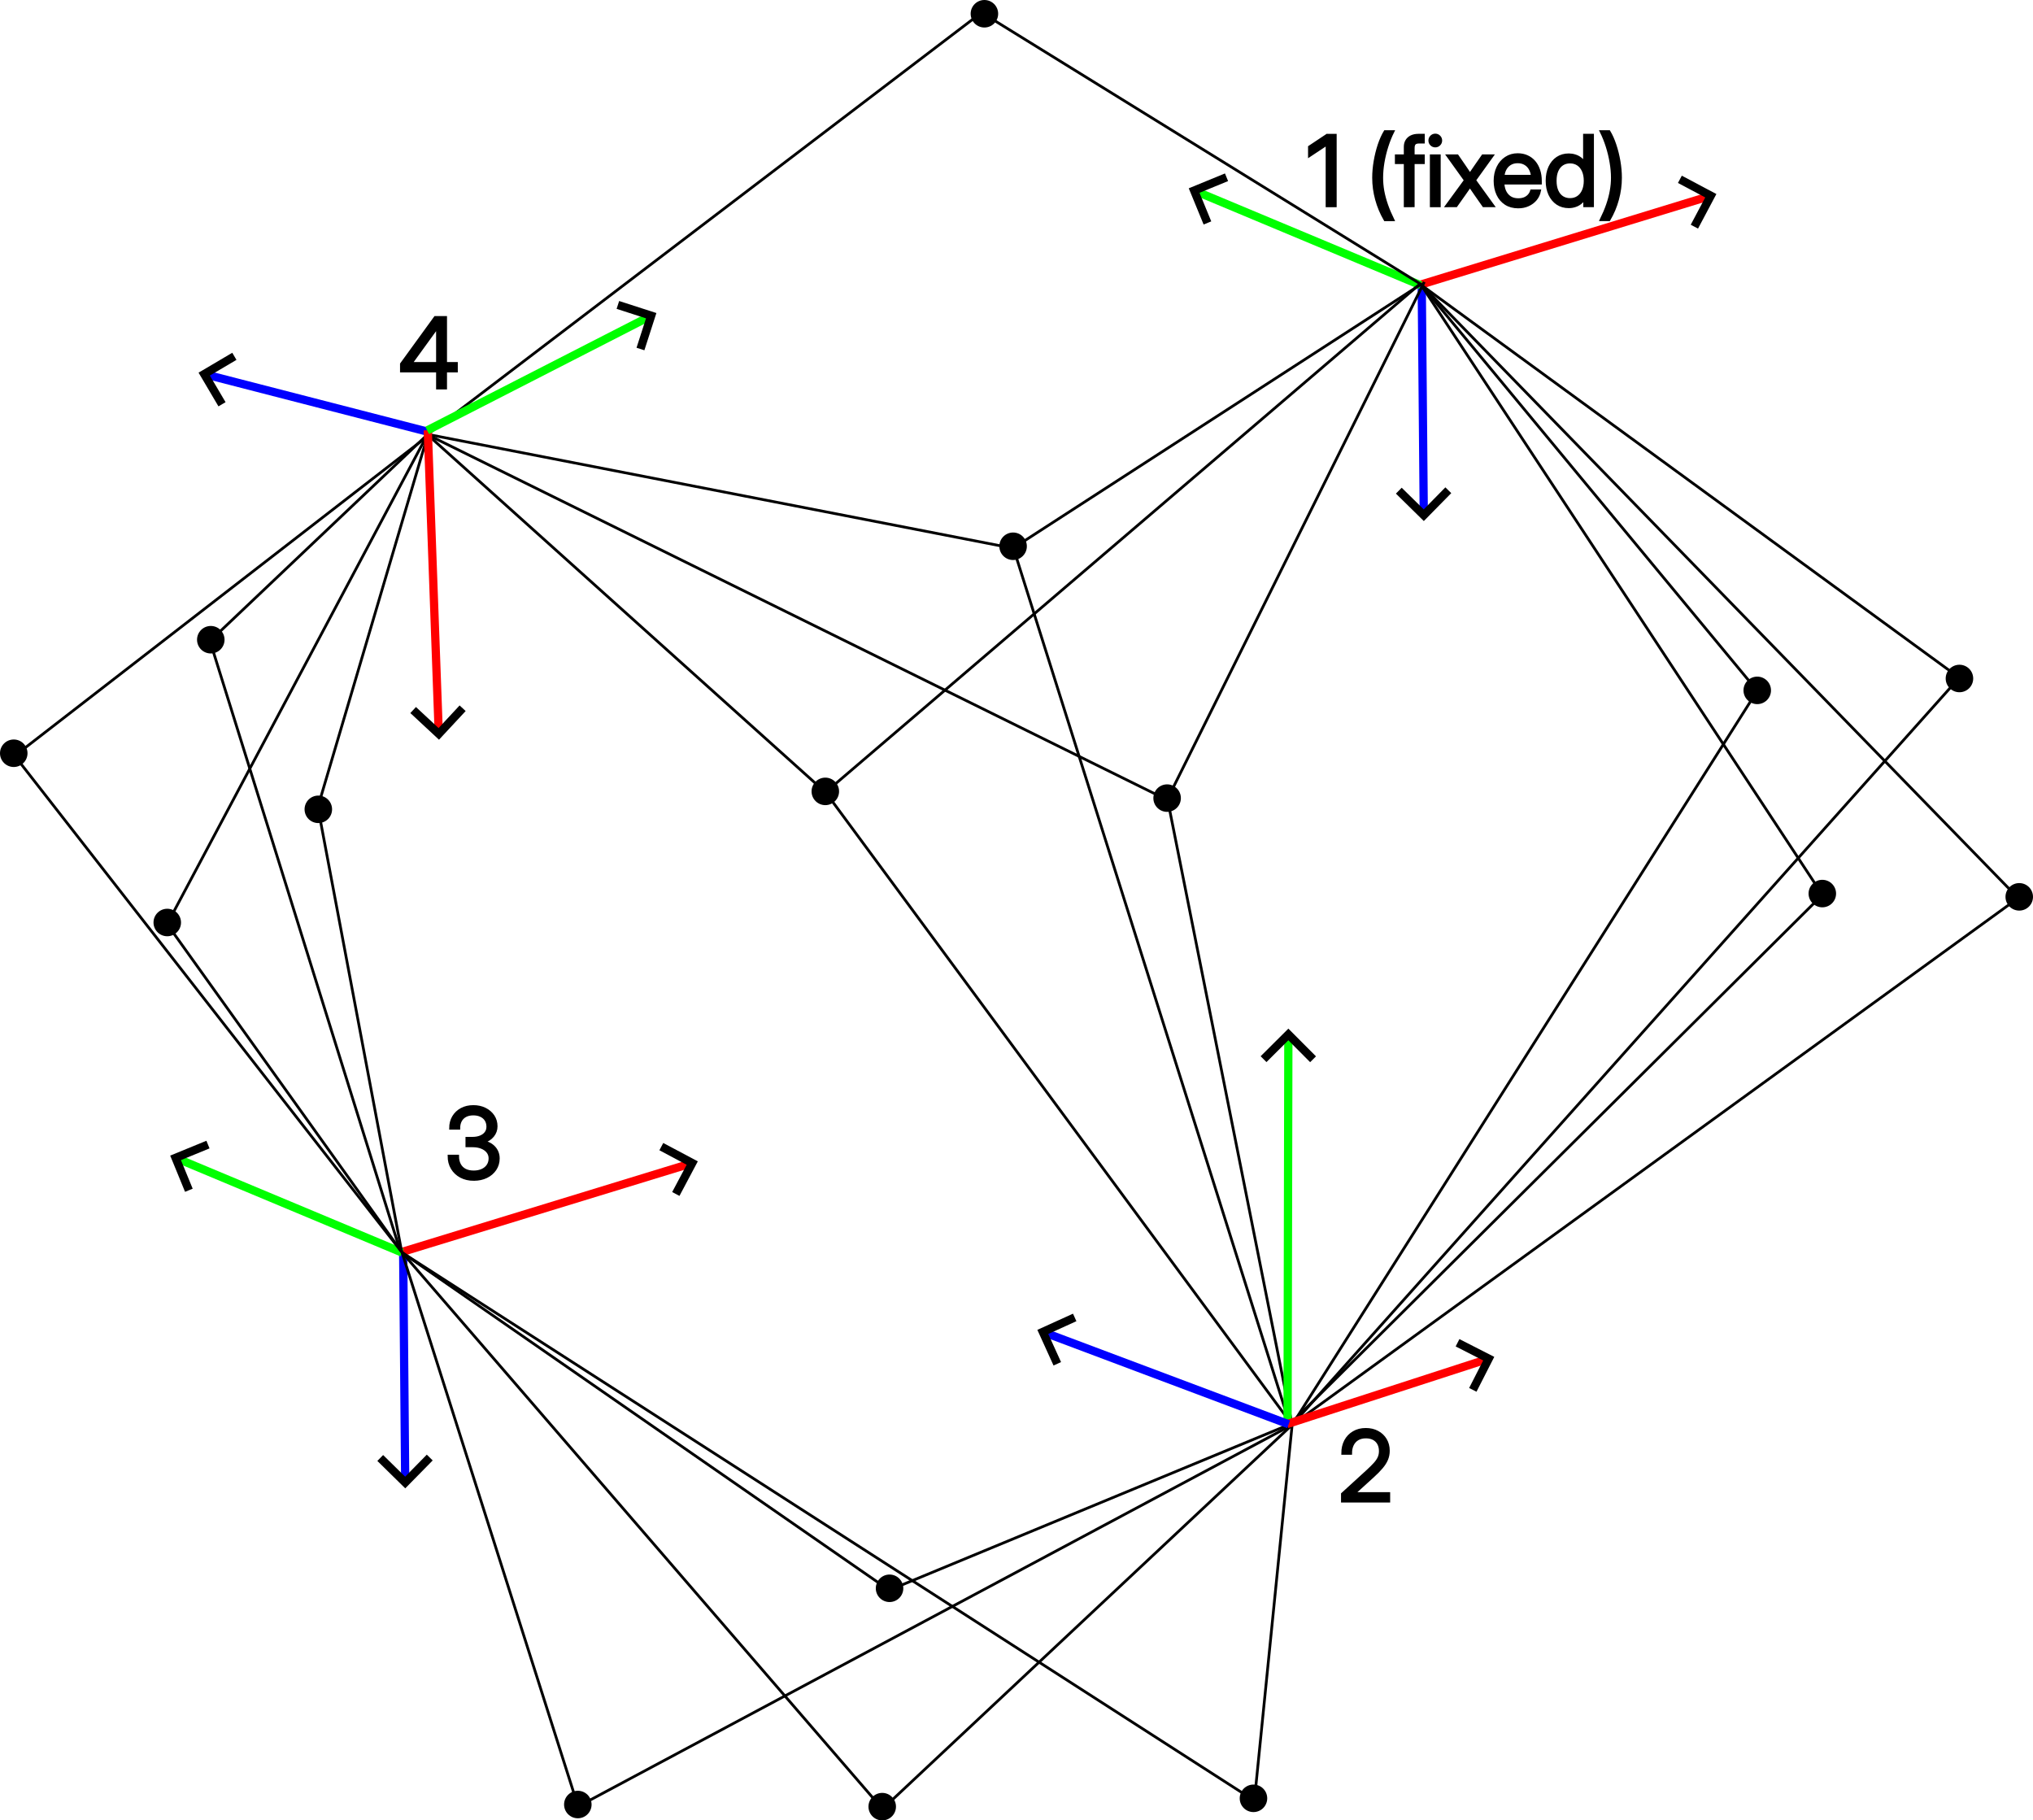 <?xml version="1.0" encoding="UTF-8" standalone="no"?>
<!-- Created with Inkscape (http://www.inkscape.org/) -->

<svg
   width="147.812mm"
   height="132.35mm"
   viewBox="0 0 147.812 132.35"
   version="1.1"
   id="svg1"
   xmlns="http://www.w3.org/2000/svg"
   xmlns:svg="http://www.w3.org/2000/svg">
  <defs
     id="defs1">
    <marker
       style="overflow:visible"
       id="ArrowWide"
       refX="0"
       refY="0"
       orient="auto-start-reverse"
       markerWidth="1"
       markerHeight="1"
       viewBox="0 0 1 1"
       preserveAspectRatio="xMidYMid">
      <path
         style="fill:none;stroke:context-stroke;stroke-width:1;stroke-linecap:butt"
         d="M 3,-3 0,0 3,3"
         transform="rotate(180,0.125,0)"
         id="path1" />
    </marker>
    <marker
       style="overflow:visible"
       id="ArrowWide-6"
       refX="0"
       refY="0"
       orient="auto-start-reverse"
       markerWidth="1"
       markerHeight="1"
       viewBox="0 0 1 1"
       preserveAspectRatio="xMidYMid">
      <path
         style="fill:none;stroke:context-stroke;stroke-width:1;stroke-linecap:butt"
         d="M 3,-3 0,0 3,3"
         transform="rotate(180,0.125,0)"
         id="path1-3" />
    </marker>
    <marker
       style="overflow:visible"
       id="ArrowWide-6-9"
       refX="0"
       refY="0"
       orient="auto-start-reverse"
       markerWidth="1"
       markerHeight="1"
       viewBox="0 0 1 1"
       preserveAspectRatio="xMidYMid">
      <path
         style="fill:none;stroke:context-stroke;stroke-width:1;stroke-linecap:butt"
         d="M 3,-3 0,0 3,3"
         transform="rotate(180,0.125,0)"
         id="path1-3-3" />
    </marker>
    <marker
       style="overflow:visible"
       id="ArrowWide-6-0"
       refX="0"
       refY="0"
       orient="auto-start-reverse"
       markerWidth="1"
       markerHeight="1"
       viewBox="0 0 1 1"
       preserveAspectRatio="xMidYMid">
      <path
         style="fill:none;stroke:context-stroke;stroke-width:1;stroke-linecap:butt"
         d="M 3,-3 0,0 3,3"
         transform="rotate(180,0.125,0)"
         id="path1-3-9" />
    </marker>
    <marker
       style="overflow:visible"
       id="ArrowWide-6-0-1"
       refX="0"
       refY="0"
       orient="auto-start-reverse"
       markerWidth="1"
       markerHeight="1"
       viewBox="0 0 1 1"
       preserveAspectRatio="xMidYMid">
      <path
         style="fill:none;stroke:context-stroke;stroke-width:1;stroke-linecap:butt"
         d="M 3,-3 0,0 3,3"
         transform="rotate(180,0.125,0)"
         id="path1-3-9-5" />
    </marker>
    <marker
       style="overflow:visible"
       id="ArrowWide-6-0-1-0"
       refX="0"
       refY="0"
       orient="auto-start-reverse"
       markerWidth="1"
       markerHeight="1"
       viewBox="0 0 1 1"
       preserveAspectRatio="xMidYMid">
      <path
         style="fill:none;stroke:context-stroke;stroke-width:1;stroke-linecap:butt"
         d="M 3,-3 0,0 3,3"
         transform="rotate(180,0.125,0)"
         id="path1-3-9-5-3" />
    </marker>
    <marker
       style="overflow:visible"
       id="ArrowWide-6-0-7"
       refX="0"
       refY="0"
       orient="auto-start-reverse"
       markerWidth="1"
       markerHeight="1"
       viewBox="0 0 1 1"
       preserveAspectRatio="xMidYMid">
      <path
         style="fill:none;stroke:context-stroke;stroke-width:1;stroke-linecap:butt"
         d="M 3,-3 0,0 3,3"
         transform="rotate(180,0.125,0)"
         id="path1-3-9-6" />
    </marker>
    <marker
       style="overflow:visible"
       id="ArrowWide-6-0-1-3"
       refX="0"
       refY="0"
       orient="auto-start-reverse"
       markerWidth="1"
       markerHeight="1"
       viewBox="0 0 1 1"
       preserveAspectRatio="xMidYMid">
      <path
         style="fill:none;stroke:context-stroke;stroke-width:1;stroke-linecap:butt"
         d="M 3,-3 0,0 3,3"
         transform="rotate(180,0.125,0)"
         id="path1-3-9-5-1" />
    </marker>
    <marker
       style="overflow:visible"
       id="ArrowWide-6-0-1-0-7"
       refX="0"
       refY="0"
       orient="auto-start-reverse"
       markerWidth="1"
       markerHeight="1"
       viewBox="0 0 1 1"
       preserveAspectRatio="xMidYMid">
      <path
         style="fill:none;stroke:context-stroke;stroke-width:1;stroke-linecap:butt"
         d="M 3,-3 0,0 3,3"
         transform="rotate(180,0.125,0)"
         id="path1-3-9-5-3-5" />
    </marker>
    <marker
       style="overflow:visible"
       id="ArrowWide-6-0-74"
       refX="0"
       refY="0"
       orient="auto-start-reverse"
       markerWidth="1"
       markerHeight="1"
       viewBox="0 0 1 1"
       preserveAspectRatio="xMidYMid">
      <path
         style="fill:none;stroke:context-stroke;stroke-width:1;stroke-linecap:butt"
         d="M 3,-3 0,0 3,3"
         transform="rotate(180,0.125,0)"
         id="path1-3-9-1" />
    </marker>
    <marker
       style="overflow:visible"
       id="ArrowWide-6-0-1-8"
       refX="0"
       refY="0"
       orient="auto-start-reverse"
       markerWidth="1"
       markerHeight="1"
       viewBox="0 0 1 1"
       preserveAspectRatio="xMidYMid">
      <path
         style="fill:none;stroke:context-stroke;stroke-width:1;stroke-linecap:butt"
         d="M 3,-3 0,0 3,3"
         transform="rotate(180,0.125,0)"
         id="path1-3-9-5-5" />
    </marker>
    <marker
       style="overflow:visible"
       id="ArrowWide-6-0-1-0-9"
       refX="0"
       refY="0"
       orient="auto-start-reverse"
       markerWidth="1"
       markerHeight="1"
       viewBox="0 0 1 1"
       preserveAspectRatio="xMidYMid">
      <path
         style="fill:none;stroke:context-stroke;stroke-width:1;stroke-linecap:butt"
         d="M 3,-3 0,0 3,3"
         transform="rotate(180,0.125,0)"
         id="path1-3-9-5-3-7" />
    </marker>
  </defs>
  <g
     id="layer1"
     transform="translate(-51.682,-39.777)">
    <path
       style="fill:#00ff00;fill-opacity:1;stroke:#0000ff;stroke-width:0.6;stroke-dasharray:none;stroke-dashoffset:0;stroke-opacity:1;marker-start:url(#ArrowWide-6-0)"
       d="m 81.142,147.412 -0.147,-16.644"
       id="path74-8-85" />
    <path
       style="fill:#00ff00;fill-opacity:1;stroke:#ff0000;stroke-width:0.6;stroke-dasharray:none;stroke-dashoffset:0;stroke-opacity:1;marker-start:url(#ArrowWide-6-0-1)"
       d="m 101.869,124.379 -20.979,6.426"
       id="path74-8-85-4" />
    <path
       style="fill:#00ff00;fill-opacity:1;stroke:#00ff00;stroke-width:0.6;stroke-dasharray:none;stroke-dashoffset:0;stroke-opacity:1;marker-start:url(#ArrowWide-6-0-1-0)"
       d="m 64.586,124.016 16.329,6.827"
       id="path74-8-85-4-4" />
    <path
       style="fill:#00ff00;fill-opacity:1;stroke:#0000ff;stroke-width:0.6;stroke-dasharray:none;stroke-dashoffset:0;stroke-opacity:1;marker-start:url(#ArrowWide-6-0-74)"
       d="M 155.198,77.085 155.051,60.441"
       id="path74-8-85-8" />
    <path
       style="fill:#00ff00;fill-opacity:1;stroke:#ff0000;stroke-width:0.6;stroke-dasharray:none;stroke-dashoffset:0;stroke-opacity:1;marker-start:url(#ArrowWide-6-0-1-8)"
       d="m 175.925,54.052 -20.979,6.426"
       id="path74-8-85-4-8" />
    <path
       style="fill:#00ff00;fill-opacity:1;stroke:#00ff00;stroke-width:0.6;stroke-dasharray:none;stroke-dashoffset:0;stroke-opacity:1;marker-start:url(#ArrowWide-6-0-1-0-9)"
       d="m 138.642,53.689 16.329,6.827"
       id="path74-8-85-4-4-3" />
    <circle
       style="fill:#000000;fill-opacity:1;stroke:none;stroke-width:0.6;stroke-dasharray:none;stroke-dashoffset:0;stroke-opacity:1"
       id="path75"
       cx="179.445"
       cy="89.97"
       r="1" />
    <circle
       style="fill:#000000;fill-opacity:1;stroke:none;stroke-width:0.6;stroke-dasharray:none;stroke-dashoffset:0;stroke-opacity:1"
       id="path75-50"
       cx="194.146"
       cy="89.106"
       r="1" />
    <circle
       style="fill:#000000;fill-opacity:1;stroke:none;stroke-width:0.6;stroke-dasharray:none;stroke-dashoffset:0;stroke-opacity:1"
       id="path75-58"
       cx="198.494"
       cy="104.981"
       r="1" />
    <circle
       style="fill:#000000;fill-opacity:1;stroke:none;stroke-width:0.6;stroke-dasharray:none;stroke-dashoffset:0;stroke-opacity:1"
       id="path75-4"
       cx="184.176"
       cy="104.743"
       r="1" />
    <circle
       style="fill:#000000;fill-opacity:1;stroke:none;stroke-width:0.6;stroke-dasharray:none;stroke-dashoffset:0;stroke-opacity:1"
       id="path75-6"
       cx="125.341"
       cy="79.493"
       r="1" />
    <circle
       style="fill:#000000;fill-opacity:1;stroke:none;stroke-width:0.6;stroke-dasharray:none;stroke-dashoffset:0;stroke-opacity:1"
       id="path75-8"
       cx="111.688"
       cy="97.314"
       r="1" />
    <circle
       style="fill:#000000;fill-opacity:1;stroke:none;stroke-width:0.6;stroke-dasharray:none;stroke-dashoffset:0;stroke-opacity:1"
       id="path75-43"
       cx="136.539"
       cy="97.803"
       r="1" />
    <circle
       style="fill:#000000;fill-opacity:1;stroke:none;stroke-width:0.6;stroke-dasharray:none;stroke-dashoffset:0;stroke-opacity:1"
       id="path75-2"
       cx="93.694"
       cy="170.973"
       r="1" />
    <circle
       style="fill:#000000;fill-opacity:1;stroke:none;stroke-width:0.6;stroke-dasharray:none;stroke-dashoffset:0;stroke-opacity:1"
       id="path75-9"
       cx="115.825"
       cy="171.127"
       r="1" />
    <circle
       style="fill:#000000;fill-opacity:1;stroke:none;stroke-width:0.6;stroke-dasharray:none;stroke-dashoffset:0;stroke-opacity:1"
       id="path75-24"
       cx="142.817"
       cy="170.522"
       r="1" />
    <circle
       style="fill:#000000;fill-opacity:1;stroke:none;stroke-width:0.6;stroke-dasharray:none;stroke-dashoffset:0;stroke-opacity:1"
       id="path75-81"
       cx="123.255"
       cy="40.777"
       r="1" />
    <circle
       style="fill:#000000;fill-opacity:1;stroke:none;stroke-width:0.6;stroke-dasharray:none;stroke-dashoffset:0;stroke-opacity:1"
       id="path75-68"
       cx="52.682"
       cy="94.541"
       r="1" />
    <circle
       style="fill:#000000;fill-opacity:1;stroke:none;stroke-width:0.6;stroke-dasharray:none;stroke-dashoffset:0;stroke-opacity:1"
       id="path75-5"
       cx="67.008"
       cy="86.287"
       r="1" />
    <circle
       style="fill:#000000;fill-opacity:1;stroke:none;stroke-width:0.6;stroke-dasharray:none;stroke-dashoffset:0;stroke-opacity:1"
       id="path75-7"
       cx="116.358"
       cy="155.252"
       r="1" />
    <circle
       style="fill:#000000;fill-opacity:1;stroke:none;stroke-width:0.6;stroke-dasharray:none;stroke-dashoffset:0;stroke-opacity:1"
       id="path75-29"
       cx="63.843"
       cy="106.847"
       r="1" />
    <circle
       style="fill:#000000;fill-opacity:1;stroke:none;stroke-width:0.6;stroke-dasharray:none;stroke-dashoffset:0;stroke-opacity:1"
       id="path75-3"
       cx="74.826"
       cy="98.618"
       r="1" />
    <path
       style="fill:none;fill-opacity:1;stroke:#000000;stroke-width:0.2;stroke-dasharray:none;stroke-dashoffset:0;stroke-opacity:1"
       d="m 123.283,40.835 31.721,19.616"
       id="path76" />
    <path
       style="fill:none;fill-opacity:1;stroke:#000000;stroke-width:0.2;stroke-dasharray:none;stroke-dashoffset:0;stroke-opacity:1"
       d="M 145.629,143.368 179.428,90.028"
       id="path76-5" />
    <path
       style="fill:none;fill-opacity:1;stroke:#000000;stroke-width:0.2;stroke-dasharray:none;stroke-dashoffset:0;stroke-opacity:1"
       d="m 80.915,130.843 12.774,40.194"
       id="path76-9" />
    <path
       style="fill:none;fill-opacity:1;stroke:#000000;stroke-width:0.2;stroke-dasharray:none;stroke-dashoffset:0;stroke-opacity:1"
       d="m 125.413,79.586 29.534,-19.108"
       id="path76-8" />
    <path
       style="fill:none;fill-opacity:1;stroke:#000000;stroke-width:0.2;stroke-dasharray:none;stroke-dashoffset:0;stroke-opacity:1"
       d="m 154.945,60.402 29.274,44.487"
       id="path76-4" />
    <path
       style="fill:none;fill-opacity:1;stroke:#000000;stroke-width:0.2;stroke-dasharray:none;stroke-dashoffset:0;stroke-opacity:1"
       d="M 136.59,97.823 155.237,60.278"
       id="path76-2" />
    <path
       style="fill:none;fill-opacity:1;stroke:#000000;stroke-width:0.2;stroke-dasharray:none;stroke-dashoffset:0;stroke-opacity:1"
       d="m 154.945,60.402 24.465,29.556"
       id="path76-98" />
    <path
       style="fill:none;fill-opacity:1;stroke:#000000;stroke-width:0.2;stroke-dasharray:none;stroke-dashoffset:0;stroke-opacity:1"
       d="m 154.917,60.425 39.249,28.648"
       id="path76-99" />
    <path
       style="fill:none;fill-opacity:1;stroke:#000000;stroke-width:0.2;stroke-dasharray:none;stroke-dashoffset:0;stroke-opacity:1"
       d="m 154.945,60.402 43.464,44.663"
       id="path76-6" />
    <path
       style="fill:none;fill-opacity:1;stroke:#000000;stroke-width:0.2;stroke-dasharray:none;stroke-dashoffset:0;stroke-opacity:1"
       d="M 145.46,143.33 184.239,104.78"
       id="path76-91" />
    <path
       style="fill:none;fill-opacity:1;stroke:#000000;stroke-width:0.2;stroke-dasharray:none;stroke-dashoffset:0;stroke-opacity:1"
       d="M 145.629,143.368 194.077,89.112"
       id="path76-7" />
    <path
       style="fill:none;fill-opacity:1;stroke:#000000;stroke-width:0.2;stroke-dasharray:none;stroke-dashoffset:0;stroke-opacity:1"
       d="m 116.356,155.38 29.104,-12.05"
       id="path76-42" />
    <path
       style="fill:none;fill-opacity:1;stroke:#000000;stroke-width:0.2;stroke-dasharray:none;stroke-dashoffset:0;stroke-opacity:1"
       d="m 145.629,143.368 52.815,-38.319"
       id="path76-422" />
    <path
       style="fill:none;fill-opacity:1;stroke:#000000;stroke-width:0.2;stroke-dasharray:none;stroke-dashoffset:0;stroke-opacity:1"
       d="m 111.829,97.274 43.088,-36.848"
       id="path76-29" />
    <path
       style="fill:none;fill-opacity:1;stroke:#000000;stroke-width:0.2;stroke-dasharray:none;stroke-dashoffset:0;stroke-opacity:1"
       d="M 52.475,94.375 80.891,130.805"
       id="path76-80" />
    <path
       style="fill:none;fill-opacity:1;stroke:#000000;stroke-width:0.2;stroke-dasharray:none;stroke-dashoffset:0;stroke-opacity:1"
       d="M 74.756,98.581 82.795,71.359"
       id="path76-96" />
    <path
       style="fill:none;fill-opacity:1;stroke:#000000;stroke-width:0.2;stroke-dasharray:none;stroke-dashoffset:0;stroke-opacity:1"
       d="m 136.571,97.898 9.058,45.47"
       id="path76-9-9" />
    <path
       style="fill:none;fill-opacity:1;stroke:#000000;stroke-width:0.2;stroke-dasharray:none;stroke-dashoffset:0;stroke-opacity:1"
       d="m 145.629,143.368 -2.739,27.262"
       id="path76-9-5" />
    <path
       style="fill:none;fill-opacity:1;stroke:#000000;stroke-width:0.2;stroke-dasharray:none;stroke-dashoffset:0;stroke-opacity:1"
       d="M 111.688,97.349 145.629,143.368"
       id="path76-9-3" />
    <path
       style="fill:none;fill-opacity:1;stroke:#000000;stroke-width:0.2;stroke-dasharray:none;stroke-dashoffset:0;stroke-opacity:1"
       d="m 125.353,79.587 20.107,63.743"
       id="path76-9-31" />
    <path
       style="fill:none;fill-opacity:1;stroke:#000000;stroke-width:0.2;stroke-dasharray:none;stroke-dashoffset:0;stroke-opacity:1"
       d="m 82.758,71.375 28.946,26.01"
       id="path76-9-5-2" />
    <path
       style="fill:none;fill-opacity:1;stroke:#000000;stroke-width:0.2;stroke-dasharray:none;stroke-dashoffset:0;stroke-opacity:1"
       d="m 80.915,130.843 35.389,24.525"
       id="path76-9-5-28" />
    <path
       style="fill:none;fill-opacity:1;stroke:#000000;stroke-width:0.2;stroke-dasharray:none;stroke-dashoffset:0;stroke-opacity:1"
       d="m 80.915,130.843 61.921,39.816"
       id="path76-9-5-8" />
    <path
       style="fill:none;fill-opacity:1;stroke:#000000;stroke-width:0.2;stroke-dasharray:none;stroke-dashoffset:0;stroke-opacity:1"
       d="m 80.891,130.805 34.879,40.407"
       id="path76-9-5-83" />
    <path
       style="fill:none;fill-opacity:1;stroke:#000000;stroke-width:0.2;stroke-dasharray:none;stroke-dashoffset:0;stroke-opacity:1"
       d="m 145.629,143.368 -29.652,27.809"
       id="path76-9-5-4" />
    <path
       style="fill:none;fill-opacity:1;stroke:#000000;stroke-width:0.2;stroke-dasharray:none;stroke-dashoffset:0;stroke-opacity:1"
       d="M 82.758,71.375 136.52,97.92"
       id="path76-9-5-0" />
    <path
       style="fill:none;fill-opacity:1;stroke:#000000;stroke-width:0.2;stroke-dasharray:none;stroke-dashoffset:0;stroke-opacity:1"
       d="M 145.629,143.368 93.738,171.1"
       id="path76-9-5-03" />
    <path
       style="fill:none;fill-opacity:1;stroke:#000000;stroke-width:0.2;stroke-dasharray:none;stroke-dashoffset:0;stroke-opacity:1"
       d="m 82.795,71.359 42.499,8.271"
       id="path76-9-5-26" />
    <path
       style="fill:none;fill-opacity:1;stroke:#000000;stroke-width:0.2;stroke-dasharray:none;stroke-dashoffset:0;stroke-opacity:1"
       d="m 74.827,98.638 6.064,32.167"
       id="path76-96-8" />
    <path
       style="fill:none;fill-opacity:1;stroke:#000000;stroke-width:0.2;stroke-dasharray:none;stroke-dashoffset:0;stroke-opacity:1"
       d="M 82.758,71.375 123.183,40.587"
       id="path76-96-4" />
    <path
       style="fill:none;fill-opacity:1;stroke:#000000;stroke-width:0.2;stroke-dasharray:none;stroke-dashoffset:0;stroke-opacity:1"
       d="M 66.978,86.471 80.728,130.562"
       id="path76-96-7" />
    <path
       style="fill:none;fill-opacity:1;stroke:#000000;stroke-width:0.2;stroke-dasharray:none;stroke-dashoffset:0;stroke-opacity:1"
       d="m 63.811,106.934 17.08,23.87"
       id="path76-96-47" />
    <path
       style="fill:none;fill-opacity:1;stroke:#000000;stroke-width:0.2;stroke-dasharray:none;stroke-dashoffset:0;stroke-opacity:1"
       d="M 63.864,106.909 82.758,71.375"
       id="path76-96-83" />
    <path
       style="fill:none;fill-opacity:1;stroke:#000000;stroke-width:0.2;stroke-dasharray:none;stroke-dashoffset:0;stroke-opacity:1"
       d="M 66.978,86.353 82.758,71.375"
       id="path76-96-9" />
    <path
       style="fill:none;fill-opacity:1;stroke:#000000;stroke-width:0.2;stroke-dasharray:none;stroke-dashoffset:0;stroke-opacity:1"
       d="M 52.768,94.719 82.832,71.441"
       id="path76-96-2" />
    <path
       style="fill:#00ff00;fill-opacity:1;stroke:#0000ff;stroke-width:0.6;stroke-dasharray:none;stroke-dashoffset:0;stroke-opacity:1;marker-start:url(#ArrowWide-6-0-7)"
       d="M 66.675,67.014 82.792,71.167"
       id="path74-8-85-2" />
    <path
       style="fill:#00ff00;fill-opacity:1;stroke:#ff0000;stroke-width:0.6;stroke-dasharray:none;stroke-dashoffset:0;stroke-opacity:1;marker-start:url(#ArrowWide-6-0-1-3)"
       d="M 83.579,92.983 82.784,71.057"
       id="path74-8-85-4-1" />
    <path
       style="fill:#00ff00;fill-opacity:1;stroke:#00ff00;stroke-width:0.6;stroke-dasharray:none;stroke-dashoffset:0;stroke-opacity:1;marker-start:url(#ArrowWide-6-0-1-0-7)"
       d="M 98.895,62.797 82.741,71.07"
       id="path74-8-85-4-4-7" />
    <path
       style="fill:#00ff00;fill-opacity:1;stroke:#00ff00;stroke-width:0.6;stroke-dasharray:none;stroke-dashoffset:0;stroke-opacity:1;marker-start:url(#ArrowWide)"
       d="m 145.354,115.136 -0.058,28.355"
       id="path74" />
    <path
       style="fill:#00ff00;fill-opacity:1;stroke:#ff0000;stroke-width:0.6;stroke-dasharray:none;stroke-dashoffset:0;stroke-opacity:1;marker-start:url(#ArrowWide-6)"
       d="m 159.779,138.604 -14.522,4.71"
       id="path74-8" />
    <path
       style="fill:#00ff00;fill-opacity:1;stroke:#0000ff;stroke-width:0.6;stroke-dasharray:none;stroke-dashoffset:0;stroke-opacity:1;marker-start:url(#ArrowWide-6-9)"
       d="m 127.642,136.665 17.732,6.661"
       id="path74-8-8" />
    <path
       style="font-size:7.056px;font-family:'Adwaita Sans';-inkscape-font-specification:'Adwaita Sans';stroke:#000000;stroke-width:0.2"
       d="m 148.766,49.607 v 5.133 h -0.599 v -4.492 h -0.003 l -1.278,0.847 v -0.634 l 1.282,-0.854 z m 2.784,3.094 q 0,-0.586 0.107,-1.206 0.107,-0.624 0.293,-1.185 0.189,-0.562 0.434,-0.965 h 0.572 q -0.251,0.503 -0.434,1.082 -0.183,0.575 -0.282,1.161 -0.097,0.582 -0.097,1.113 0,0.479 0.086,0.965 0.09,0.486 0.269,1.003 0.179,0.517 0.458,1.085 h -0.572 q -0.407,-0.696 -0.62,-1.475 -0.214,-0.779 -0.214,-1.578 z m 3.621,-1.599 v 0.503 h -1.971 v -0.503 z m -1.323,3.638 v -4.286 q 0,-0.262 0.117,-0.451 0.117,-0.189 0.331,-0.293 0.217,-0.103 0.51,-0.103 0.121,0 0.227,0 0.107,0 0.138,0 v 0.503 q -0.031,0 -0.141,0 -0.107,0 -0.169,0 -0.231,0 -0.331,0.1 -0.097,0.1 -0.097,0.334 v 4.196 z m 1.895,0 v -3.638 h 0.586 v 3.638 z m 0.293,-4.348 q -0.165,0 -0.282,-0.117 -0.117,-0.117 -0.117,-0.282 0,-0.165 0.117,-0.282 0.117,-0.117 0.282,-0.117 0.165,0 0.282,0.117 0.117,0.117 0.117,0.282 0,0.165 -0.117,0.282 -0.117,0.117 -0.282,0.117 z m 0.83,4.348 1.523,-2.081 -0.003,0.451 -1.44,-2.008 h 0.689 l 0.493,0.717 q 0.148,0.214 0.289,0.427 0.141,0.21 0.286,0.427 h -0.289 q 0.148,-0.217 0.289,-0.427 0.145,-0.214 0.293,-0.427 l 0.5,-0.717 h 0.679 l -1.444,2.008 v -0.455 l 1.506,2.084 h -0.686 l -0.579,-0.827 q -0.145,-0.207 -0.282,-0.41 -0.138,-0.203 -0.279,-0.413 h 0.293 q -0.141,0.21 -0.282,0.413 -0.141,0.203 -0.286,0.41 l -0.586,0.827 z m 5.202,0.083 q -0.534,0 -0.913,-0.245 -0.376,-0.245 -0.575,-0.672 -0.2,-0.431 -0.2,-0.978 0,-0.555 0.21,-0.985 0.21,-0.431 0.582,-0.675 0.372,-0.248 0.854,-0.248 0.379,0 0.682,0.138 0.307,0.138 0.524,0.393 0.217,0.255 0.331,0.606 0.117,0.348 0.117,0.772 v 0.162 h -2.99 V 52.587 h 2.663 l -0.252,0.176 q 0,-0.372 -0.134,-0.644 -0.131,-0.276 -0.372,-0.424 -0.241,-0.152 -0.568,-0.152 -0.324,0 -0.565,0.152 -0.238,0.148 -0.372,0.424 -0.131,0.272 -0.131,0.644 v 0.248 q 0,0.376 0.127,0.665 0.131,0.289 0.379,0.455 0.248,0.162 0.603,0.162 0.258,0 0.455,-0.079 0.196,-0.083 0.324,-0.227 0.131,-0.145 0.186,-0.334 h 0.586 q -0.069,0.348 -0.286,0.613 -0.217,0.262 -0.544,0.41 -0.324,0.148 -0.72,0.148 z m 3.672,-0.014 q -0.472,0 -0.83,-0.238 -0.355,-0.241 -0.551,-0.665 -0.196,-0.427 -0.196,-0.985 0,-0.562 0.196,-0.985 0.196,-0.427 0.551,-0.665 0.358,-0.238 0.83,-0.238 0.238,0 0.451,0.069 0.217,0.065 0.393,0.2 0.176,0.134 0.293,0.338 h 0.007 V 49.607 h 0.586 v 5.133 h -0.572 V 54.189 h -0.007 q -0.131,0.21 -0.31,0.348 -0.179,0.138 -0.393,0.203 -0.21,0.069 -0.448,0.069 z m 0.09,-0.527 q 0.338,0 0.586,-0.169 0.248,-0.169 0.382,-0.475 0.134,-0.307 0.134,-0.717 0,-0.413 -0.134,-0.72 -0.134,-0.307 -0.382,-0.475 -0.248,-0.169 -0.586,-0.169 -0.314,0 -0.558,0.155 -0.241,0.155 -0.379,0.458 -0.138,0.303 -0.138,0.751 0,0.444 0.138,0.748 0.138,0.303 0.379,0.458 0.245,0.155 0.558,0.155 z m 2.267,1.471 q 0.279,-0.568 0.458,-1.085 0.179,-0.517 0.265,-1.003 0.09,-0.486 0.09,-0.965 0,-0.531 -0.1,-1.113 -0.097,-0.586 -0.279,-1.161 -0.183,-0.579 -0.434,-1.082 h 0.572 q 0.245,0.403 0.431,0.965 0.189,0.562 0.296,1.185 0.107,0.62 0.107,1.206 0,0.799 -0.214,1.578 -0.21,0.779 -0.62,1.475 z"
       id="text2"
       aria-label="1 (fixed)" />
    <path
       d="m 149.283,148.915 v -0.52 l 1.826,-1.667 q 0.327,-0.3 0.531,-0.527 0.207,-0.227 0.303,-0.444 0.097,-0.217 0.097,-0.479 0,-0.317 -0.127,-0.548 -0.127,-0.231 -0.362,-0.355 -0.234,-0.124 -0.562,-0.124 -0.351,0 -0.599,0.148 -0.245,0.145 -0.376,0.413 -0.131,0.265 -0.131,0.63 h -0.579 q 0,-0.513 0.207,-0.906 0.21,-0.393 0.589,-0.613 0.379,-0.224 0.885,-0.224 0.482,0 0.851,0.2 0.369,0.196 0.579,0.548 0.21,0.348 0.21,0.806 0,0.331 -0.121,0.624 -0.121,0.289 -0.369,0.582 -0.245,0.293 -0.624,0.637 l -1.388,1.261 v 0.007 h 2.532 v 0.551 z"
       id="text4"
       style="font-size:7.056px;font-family:'Adwaita Sans';-inkscape-font-specification:'Adwaita Sans';stroke:#000000;stroke-width:0.2"
       aria-label="2" />
    <path
       d="m 86.133,125.525 q -0.531,0 -0.937,-0.214 -0.407,-0.217 -0.637,-0.599 -0.231,-0.382 -0.231,-0.882 h 0.627 q 0,0.362 0.138,0.62 0.138,0.258 0.4,0.396 0.262,0.134 0.627,0.134 0.351,0 0.617,-0.121 0.269,-0.121 0.417,-0.341 0.152,-0.224 0.152,-0.524 0,-0.276 -0.162,-0.479 -0.158,-0.203 -0.444,-0.317 -0.282,-0.114 -0.661,-0.114 h -0.413 v -0.551 h 0.413 q 0.331,0 0.579,-0.103 0.251,-0.103 0.389,-0.289 0.141,-0.189 0.141,-0.441 0,-0.289 -0.131,-0.496 -0.131,-0.21 -0.369,-0.32 -0.234,-0.114 -0.555,-0.114 -0.327,0 -0.565,0.124 -0.234,0.124 -0.362,0.355 -0.127,0.231 -0.127,0.555 h -0.599 q 0,-0.465 0.21,-0.82 0.214,-0.358 0.586,-0.558 0.376,-0.2 0.861,-0.2 0.472,0 0.847,0.186 0.376,0.186 0.593,0.51 0.217,0.324 0.217,0.744 0,0.389 -0.248,0.692 -0.245,0.3 -0.675,0.431 v 0.01 q 0.327,0.055 0.568,0.224 0.245,0.169 0.379,0.42 0.134,0.248 0.134,0.551 0,0.448 -0.234,0.796 -0.231,0.345 -0.634,0.541 -0.4,0.193 -0.91,0.193 z"
       id="text5"
       style="font-size:7.056px;font-family:'Adwaita Sans';-inkscape-font-specification:'Adwaita Sans';stroke:#000000;stroke-width:0.2"
       aria-label="3" />
    <path
       d="m 80.867,66.751 v -0.51 l 2.456,-3.383 h 0.379 v 0.696 h -0.22 l -1.912,2.639 v 0.007 h 3.297 v 0.551 z m 2.622,1.24 v -1.392 -0.241 -3.5 h 0.593 v 5.133 z"
       id="text6"
       style="font-size:7.056px;font-family:'Adwaita Sans';-inkscape-font-specification:'Adwaita Sans';stroke:#000000;stroke-width:0.2"
       aria-label="4" />
  </g>
</svg>
